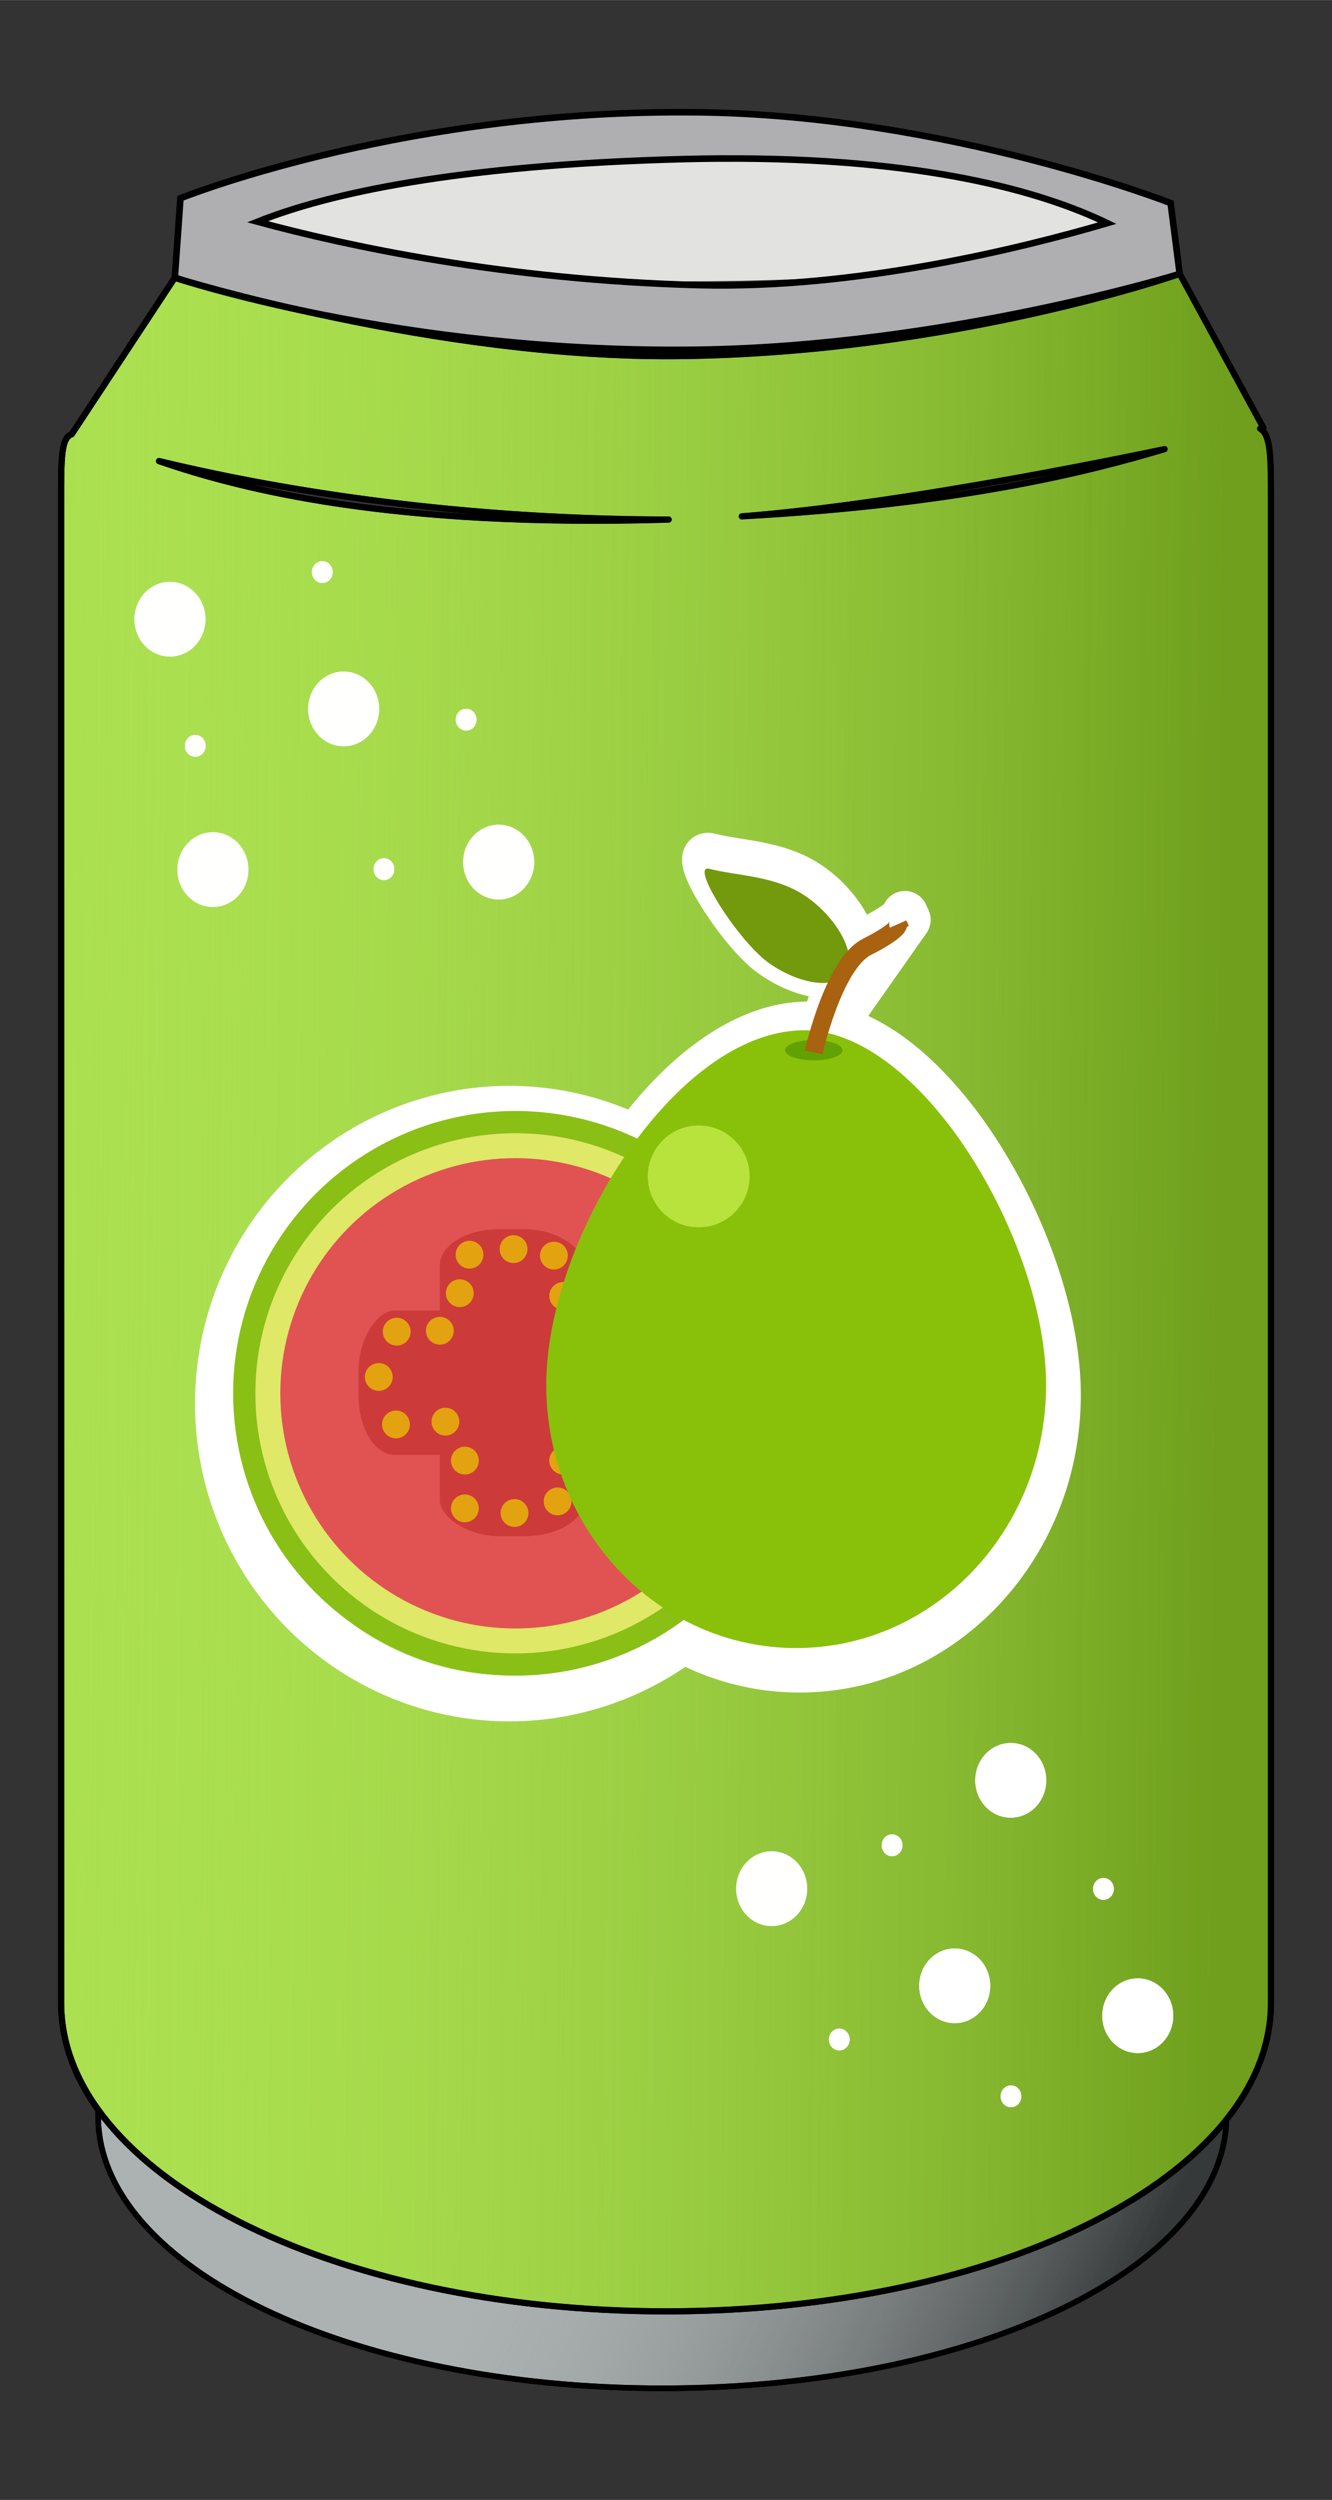 <?xml version="1.0" encoding="UTF-8" standalone="no"?>
<!-- Created with Inkscape (http://www.inkscape.org/) -->

<svg
   xmlns:dc="http://purl.org/dc/elements/1.1/"
   xmlns:cc="http://creativecommons.org/ns#"
   xmlns:rdf="http://www.w3.org/1999/02/22-rdf-syntax-ns#"
   xmlns:svg="http://www.w3.org/2000/svg"
   xmlns="http://www.w3.org/2000/svg"
   xmlns:xlink="http://www.w3.org/1999/xlink"
   xmlns:sodipodi="http://sodipodi.sourceforge.net/DTD/sodipodi-0.dtd"
   xmlns:inkscape="http://www.inkscape.org/namespaces/inkscape"
   width="4.911cm"
   height="9.215cm"
   viewBox="0 0 49.113 92.15"
   version="1.1"
   id="svg8"
   sodipodi:docname="dibujo3.svg"
   inkscape:version="0.92.3 (unknown)">
  <rect x="0" y="0" width="49.113" height="92.15" fill="#333333" stroke="none"/>
  <defs
     id="defs2">
    <linearGradient
       gradientTransform="matrix(0.913,0,0,0.913,-280.643,352.509)"
       inkscape:collect="always"
       xlink:href="#linearGradient1268"
       id="linearGradient1270"
       x1="448.077"
       y1="-220.702"
       x2="400.832"
       y2="-221.1"
       gradientUnits="userSpaceOnUse" />
    <linearGradient
       inkscape:collect="always"
       id="linearGradient1268">
      <stop
         style="stop-color:#6f9f1c;stop-opacity:1"
         offset="0"
         id="stop1264" />
      <stop
         style="stop-color:#abe050;stop-opacity:0;"
         offset="1"
         id="stop1266" />
    </linearGradient>
    <linearGradient
       gradientTransform="matrix(0.913,0,0,0.913,-280.643,352.509)"
       inkscape:collect="always"
       xlink:href="#linearGradient1355"
       id="linearGradient1357"
       x1="445.241"
       y1="-180.68"
       x2="422.006"
       y2="-191.845"
       gradientUnits="userSpaceOnUse" />
    <linearGradient
       inkscape:collect="always"
       id="linearGradient1355">
      <stop
         style="stop-color:#353939;stop-opacity:1"
         offset="0"
         id="stop1351" />
      <stop
         style="stop-color:#acb2b2;stop-opacity:0;"
         offset="1"
         id="stop1353" />
    </linearGradient>
  </defs>
  <sodipodi:namedview
     id="base"
     pagecolor="#ffffff"
     bordercolor="#666666"
     borderopacity="1.0"
     inkscape:pageopacity="0.0"
     inkscape:pageshadow="2"
     inkscape:zoom="0.49497475"
     inkscape:cx="585.7899"
     inkscape:cy="139.46508"
     inkscape:document-units="mm"
     inkscape:current-layer="layer1"
     showgrid="false"
     inkscape:window-width="1024"
     inkscape:window-height="573"
     inkscape:window-x="0"
     inkscape:window-y="0"
     inkscape:window-maximized="1"
     inkscape:lockguides="true"
     inkscape:snap-global="false"
     fit-margin-top="0"
     fit-margin-left="0"
     fit-margin-right="0"
     fit-margin-bottom="0.5"
     units="cm" />
  <g
     inkscape:label="Capa 1"
     inkscape:groupmode="layer"
     id="layer1"
     transform="translate(-83.545,-104.27)">
    <path
       id="path1349"
       d="m 125.628,126.128 c 0,0 -7.736,2.569 -17.211,2.67 -8.354,0.089 -17.342,-2.549 -17.342,-2.549 l -3.546,5.086 c -0.364,0.129 -0.365,0.741 -0.365,2.18 v 48.769 c 0,5.552 9.277,10.021 20.8,10.021 11.523,0 20.799,-4.469 20.799,-10.021 v -48.769 c 0,-1.453 -4.9e-4,-2.144 -0.372,-2.364 0.015,-0.003 0.112,-0.024 0.112,-0.024 z m -0.52,5.69 c -2.584,0.734 -7.005,1.794 -14.537,2.184 4.652,-0.342 10.778,-1.447 14.537,-2.184 z m -34.576,0.39 c 3.462,0.792 9.659,1.887 17.523,1.899 -9.53,0.273 -14.704,-0.981 -17.523,-1.899 z"
       style="opacity:1;fill:#acb2b2;fill-opacity:1;stroke:#000000;stroke-width:0.207;stroke-linecap:round;stroke-linejoin:round;stroke-miterlimit:4;stroke-dasharray:none;stroke-dashoffset:0;stroke-opacity:1;paint-order:stroke markers fill"
       inkscape:connector-curvature="0" />
    <ellipse
       ry="2.273"
       rx="15.943"
       cy="112.367"
       cx="108.689"
       id="ellipse1014"
       style="opacity:1;fill:#e2e2e1;fill-opacity:1;stroke:none;stroke-width:0.228;stroke-linecap:round;stroke-linejoin:round;stroke-miterlimit:4;stroke-dasharray:none;stroke-dashoffset:0;stroke-opacity:1;paint-order:stroke markers fill" />
    <path
       inkscape:connector-curvature="0"
       style="opacity:1;fill:url(#linearGradient1357);fill-opacity:1;stroke:#000000;stroke-width:0.207;stroke-linecap:round;stroke-linejoin:round;stroke-miterlimit:4;stroke-dasharray:none;stroke-dashoffset:0;stroke-opacity:1;paint-order:stroke markers fill"
       d="m 125.628,126.128 c 0,0 -7.736,2.569 -17.211,2.67 -8.354,0.089 -17.342,-2.549 -17.342,-2.549 l -3.546,5.086 c -0.364,0.129 -0.365,0.741 -0.365,2.18 v 48.769 c 0,5.552 9.277,10.021 20.8,10.021 11.523,0 20.799,-4.469 20.799,-10.021 v -48.769 c 0,-1.453 -4.9e-4,-2.144 -0.372,-2.364 0.015,-0.003 0.112,-0.024 0.112,-0.024 z m -0.52,5.69 c -2.584,0.734 -7.005,1.794 -14.537,2.184 4.652,-0.342 10.778,-1.447 14.537,-2.184 z m -34.576,0.39 c 3.462,0.792 9.659,1.887 17.523,1.899 -9.53,0.273 -14.704,-0.981 -17.523,-1.899 z"
       id="path1016" />
    <path
       inkscape:connector-curvature="0"
       id="path1018"
       d="m 127.043,114.364 c 0,0 -8.295,2.916 -18.456,3.031 -8.958,0.101 -18.596,-2.893 -18.596,-2.893 l -3.802,5.772 c -0.39,0.146 -0.391,0.841 -0.391,2.474 v 55.348 c 0,6.3 9.948,11.372 22.304,11.372 12.356,0 22.304,-5.072 22.304,-11.372 v -55.348 c 0,-1.649 -7.3e-4,-2.433 -0.399,-2.683 0.016,-0.004 0.12,-0.027 0.12,-0.027 z m -0.557,6.458 c -2.77,0.833 -7.512,2.036 -15.589,2.479 4.988,-0.388 11.557,-1.642 15.589,-2.479 z m -37.077,0.442 c 3.713,0.898 10.357,2.142 18.79,2.156 -10.219,0.309 -15.768,-1.113 -18.79,-2.156 z"
       style="opacity:1;fill:#abe050;fill-opacity:1;stroke:#000000;stroke-width:0.228;stroke-linecap:round;stroke-linejoin:round;stroke-miterlimit:4;stroke-dasharray:none;stroke-dashoffset:0;stroke-opacity:1;paint-order:stroke markers fill" />
    <path
       inkscape:connector-curvature="0"
       id="path1020"
       d="m 108.347,108.404 c -10.433,0.057 -18.149,3.172 -18.149,3.172 l -0.207,2.927 c 0,0 8.334,2.806 19.279,2.655 9.127,-0.126 17.773,-2.793 17.773,-2.793 l -0.336,-2.613 c 0,0 -8.215,-3.218 -17.342,-3.344 -0.342,-0.005 -0.682,-0.005 -1.018,-0.004 z m 1.81,1.707 c 7.476,-0.04 11.813,1.223 14.216,2.382 -3.222,0.943 -9.291,2.433 -15.054,2.285 -7.18,-0.185 -13.014,-1.452 -16.277,-2.337 2.572,-1.026 7.258,-2.095 15.752,-2.31 0.466,-0.012 0.92,-0.018 1.363,-0.021 z"
       style="fill:#afafb2;fill-opacity:1;stroke:#000000;stroke-width:0.242px;stroke-linecap:butt;stroke-linejoin:miter;stroke-opacity:1" />
    <path
       style="opacity:1;fill:url(#linearGradient1270);fill-opacity:1;stroke:#000000;stroke-width:0.228;stroke-linecap:round;stroke-linejoin:round;stroke-miterlimit:4;stroke-dasharray:none;stroke-dashoffset:0;stroke-opacity:1;paint-order:stroke markers fill"
       d="m 127.043,114.364 c 0,0 -8.295,2.916 -18.456,3.031 -8.958,0.101 -18.596,-2.893 -18.596,-2.893 l -3.802,5.772 c -0.39,0.146 -0.391,0.841 -0.391,2.474 v 55.348 c 0,6.3 9.948,11.372 22.304,11.372 12.356,0 22.304,-5.072 22.304,-11.372 v -55.348 c 0,-1.649 -7.3e-4,-2.433 -0.399,-2.683 0.016,-0.004 0.12,-0.027 0.12,-0.027 z m -0.557,6.458 c -2.77,0.833 -7.512,2.036 -15.589,2.479 4.988,-0.388 11.557,-1.642 15.589,-2.479 z m -37.077,0.442 c 3.713,0.898 10.357,2.142 18.79,2.156 -10.219,0.309 -15.768,-1.113 -18.79,-2.156 z"
       id="path1262"
       inkscape:connector-curvature="0" />
    <ellipse
       style="opacity:1;fill:#ffffff;fill-opacity:0.933;stroke:none;stroke-width:2.008;stroke-linecap:round;stroke-linejoin:round;stroke-miterlimit:4;stroke-dasharray:none;stroke-dashoffset:0;stroke-opacity:1;paint-order:stroke markers fill"
       id="ellipse1684"
       cx="111.998"
       cy="173.888"
       rx="1.309"
       ry="1.377" />
    <ellipse
       ry="1.377"
       rx="1.309"
       cy="173.888"
       cx="111.998"
       id="ellipse1686"
       style="opacity:1;fill:#ffffff;fill-opacity:0.933;stroke:none;stroke-width:2.008;stroke-linecap:round;stroke-linejoin:round;stroke-miterlimit:4;stroke-dasharray:none;stroke-dashoffset:0;stroke-opacity:1;paint-order:stroke markers fill" />
    <ellipse
       style="opacity:1;fill:#ffffff;fill-opacity:0.933;stroke:none;stroke-width:2.008;stroke-linecap:round;stroke-linejoin:round;stroke-miterlimit:4;stroke-dasharray:none;stroke-dashoffset:0;stroke-opacity:1;paint-order:stroke markers fill"
       id="ellipse1688"
       cx="120.813"
       cy="169.894"
       rx="1.309"
       ry="1.377" />
    <ellipse
       ry="1.377"
       rx="1.309"
       cy="169.894"
       cx="120.813"
       id="ellipse1690"
       style="opacity:1;fill:#ffffff;fill-opacity:0.933;stroke:none;stroke-width:2.008;stroke-linecap:round;stroke-linejoin:round;stroke-miterlimit:4;stroke-dasharray:none;stroke-dashoffset:0;stroke-opacity:1;paint-order:stroke markers fill" />
    <ellipse
       style="opacity:1;fill:#ffffff;fill-opacity:0.933;stroke:none;stroke-width:2.008;stroke-linecap:round;stroke-linejoin:round;stroke-miterlimit:4;stroke-dasharray:none;stroke-dashoffset:0;stroke-opacity:1;paint-order:stroke markers fill"
       id="ellipse1692"
       cx="118.747"
       cy="177.469"
       rx="1.309"
       ry="1.377" />
    <ellipse
       ry="1.377"
       rx="1.309"
       cy="177.469"
       cx="118.747"
       id="ellipse1694"
       style="opacity:1;fill:#ffffff;fill-opacity:0.933;stroke:none;stroke-width:2.008;stroke-linecap:round;stroke-linejoin:round;stroke-miterlimit:4;stroke-dasharray:none;stroke-dashoffset:0;stroke-opacity:1;paint-order:stroke markers fill" />
    <ellipse
       style="opacity:1;fill:#ffffff;fill-opacity:0.933;stroke:none;stroke-width:2.008;stroke-linecap:round;stroke-linejoin:round;stroke-miterlimit:4;stroke-dasharray:none;stroke-dashoffset:0;stroke-opacity:1;paint-order:stroke markers fill"
       id="ellipse1696"
       cx="125.496"
       cy="178.571"
       rx="1.309"
       ry="1.377" />
    <ellipse
       ry="1.377"
       rx="1.309"
       cy="178.571"
       cx="125.496"
       id="ellipse1698"
       style="opacity:1;fill:#ffffff;fill-opacity:0.933;stroke:none;stroke-width:2.008;stroke-linecap:round;stroke-linejoin:round;stroke-miterlimit:4;stroke-dasharray:none;stroke-dashoffset:0;stroke-opacity:1;paint-order:stroke markers fill" />
    <ellipse
       style="opacity:1;fill:#ffffff;fill-opacity:0.933;stroke:none;stroke-width:0.588;stroke-linecap:round;stroke-linejoin:round;stroke-miterlimit:4;stroke-dasharray:none;stroke-dashoffset:0;stroke-opacity:1;paint-order:stroke markers fill"
       id="ellipse1700"
       cx="124.23"
       cy="173.896"
       rx="0.383"
       ry="0.403" />
    <ellipse
       ry="0.403"
       rx="0.383"
       cy="173.896"
       cx="124.23"
       id="ellipse1702"
       style="opacity:1;fill:#ffffff;fill-opacity:0.933;stroke:none;stroke-width:0.588;stroke-linecap:round;stroke-linejoin:round;stroke-miterlimit:4;stroke-dasharray:none;stroke-dashoffset:0;stroke-opacity:1;paint-order:stroke markers fill" />
    <ellipse
       style="opacity:1;fill:#ffffff;fill-opacity:0.933;stroke:none;stroke-width:0.588;stroke-linecap:round;stroke-linejoin:round;stroke-miterlimit:4;stroke-dasharray:none;stroke-dashoffset:0;stroke-opacity:1;paint-order:stroke markers fill"
       id="ellipse1704"
       cx="116.438"
       cy="172.289"
       rx="0.383"
       ry="0.403" />
    <ellipse
       ry="0.403"
       rx="0.383"
       cy="172.289"
       cx="116.438"
       id="ellipse1706"
       style="opacity:1;fill:#ffffff;fill-opacity:0.933;stroke:none;stroke-width:0.588;stroke-linecap:round;stroke-linejoin:round;stroke-miterlimit:4;stroke-dasharray:none;stroke-dashoffset:0;stroke-opacity:1;paint-order:stroke markers fill" />
    <ellipse
       style="opacity:1;fill:#ffffff;fill-opacity:0.933;stroke:none;stroke-width:0.588;stroke-linecap:round;stroke-linejoin:round;stroke-miterlimit:4;stroke-dasharray:none;stroke-dashoffset:0;stroke-opacity:1;paint-order:stroke markers fill"
       id="ellipse1708"
       cx="114.49"
       cy="179.448"
       rx="0.383"
       ry="0.403" />
    <ellipse
       ry="0.403"
       rx="0.383"
       cy="179.448"
       cx="114.49"
       id="ellipse1710"
       style="opacity:1;fill:#ffffff;fill-opacity:0.933;stroke:none;stroke-width:0.588;stroke-linecap:round;stroke-linejoin:round;stroke-miterlimit:4;stroke-dasharray:none;stroke-dashoffset:0;stroke-opacity:1;paint-order:stroke markers fill" />
    <ellipse
       style="opacity:1;fill:#ffffff;fill-opacity:0.933;stroke:none;stroke-width:0.588;stroke-linecap:round;stroke-linejoin:round;stroke-miterlimit:4;stroke-dasharray:none;stroke-dashoffset:0;stroke-opacity:1;paint-order:stroke markers fill"
       id="ellipse1712"
       cx="120.821"
       cy="181.542"
       rx="0.383"
       ry="0.403" />
    <ellipse
       ry="0.403"
       rx="0.383"
       cy="181.542"
       cx="120.821"
       id="ellipse1714"
       style="opacity:1;fill:#ffffff;fill-opacity:0.933;stroke:none;stroke-width:0.588;stroke-linecap:round;stroke-linejoin:round;stroke-miterlimit:4;stroke-dasharray:none;stroke-dashoffset:0;stroke-opacity:1;paint-order:stroke markers fill" />
    <ellipse
       ry="1.377"
       rx="1.309"
       cy="127.093"
       cx="89.811"
       id="ellipse1716"
       style="opacity:1;fill:#ffffff;fill-opacity:0.933;stroke:none;stroke-width:2.008;stroke-linecap:round;stroke-linejoin:round;stroke-miterlimit:4;stroke-dasharray:none;stroke-dashoffset:0;stroke-opacity:1;paint-order:stroke markers fill" />
    <ellipse
       style="opacity:1;fill:#ffffff;fill-opacity:0.933;stroke:none;stroke-width:2.008;stroke-linecap:round;stroke-linejoin:round;stroke-miterlimit:4;stroke-dasharray:none;stroke-dashoffset:0;stroke-opacity:1;paint-order:stroke markers fill"
       id="ellipse1718"
       cx="89.811"
       cy="127.093"
       rx="1.309"
       ry="1.377" />
    <ellipse
       ry="1.377"
       rx="1.309"
       cy="130.399"
       cx="96.216"
       id="ellipse1720"
       style="opacity:1;fill:#ffffff;fill-opacity:0.933;stroke:none;stroke-width:2.008;stroke-linecap:round;stroke-linejoin:round;stroke-miterlimit:4;stroke-dasharray:none;stroke-dashoffset:0;stroke-opacity:1;paint-order:stroke markers fill" />
    <ellipse
       style="opacity:1;fill:#ffffff;fill-opacity:0.933;stroke:none;stroke-width:2.008;stroke-linecap:round;stroke-linejoin:round;stroke-miterlimit:4;stroke-dasharray:none;stroke-dashoffset:0;stroke-opacity:1;paint-order:stroke markers fill"
       id="ellipse1722"
       cx="96.216"
       cy="130.399"
       rx="1.309"
       ry="1.377" />
    <ellipse
       ry="1.377"
       rx="1.309"
       cy="136.322"
       cx="91.395"
       id="ellipse1724"
       style="opacity:1;fill:#ffffff;fill-opacity:0.933;stroke:none;stroke-width:2.008;stroke-linecap:round;stroke-linejoin:round;stroke-miterlimit:4;stroke-dasharray:none;stroke-dashoffset:0;stroke-opacity:1;paint-order:stroke markers fill" />
    <ellipse
       style="opacity:1;fill:#ffffff;fill-opacity:0.933;stroke:none;stroke-width:2.008;stroke-linecap:round;stroke-linejoin:round;stroke-miterlimit:4;stroke-dasharray:none;stroke-dashoffset:0;stroke-opacity:1;paint-order:stroke markers fill"
       id="ellipse1726"
       cx="91.395"
       cy="136.322"
       rx="1.309"
       ry="1.377" />
    <ellipse
       ry="1.377"
       rx="1.309"
       cy="136.046"
       cx="101.932"
       id="ellipse1728"
       style="opacity:1;fill:#ffffff;fill-opacity:0.933;stroke:none;stroke-width:2.008;stroke-linecap:round;stroke-linejoin:round;stroke-miterlimit:4;stroke-dasharray:none;stroke-dashoffset:0;stroke-opacity:1;paint-order:stroke markers fill" />
    <ellipse
       style="opacity:1;fill:#ffffff;fill-opacity:0.933;stroke:none;stroke-width:2.008;stroke-linecap:round;stroke-linejoin:round;stroke-miterlimit:4;stroke-dasharray:none;stroke-dashoffset:0;stroke-opacity:1;paint-order:stroke markers fill"
       id="ellipse1730"
       cx="101.932"
       cy="136.046"
       rx="1.309"
       ry="1.377" />
    <ellipse
       ry="0.403"
       rx="0.383"
       cy="130.797"
       cx="100.732"
       id="ellipse1732"
       style="opacity:1;fill:#ffffff;fill-opacity:0.933;stroke:none;stroke-width:0.588;stroke-linecap:round;stroke-linejoin:round;stroke-miterlimit:4;stroke-dasharray:none;stroke-dashoffset:0;stroke-opacity:1;paint-order:stroke markers fill" />
    <ellipse
       style="opacity:1;fill:#ffffff;fill-opacity:0.933;stroke:none;stroke-width:0.588;stroke-linecap:round;stroke-linejoin:round;stroke-miterlimit:4;stroke-dasharray:none;stroke-dashoffset:0;stroke-opacity:1;paint-order:stroke markers fill"
       id="ellipse1734"
       cx="100.732"
       cy="130.797"
       rx="0.383"
       ry="0.403" />
    <ellipse
       ry="0.403"
       rx="0.383"
       cy="136.306"
       cx="97.701"
       id="ellipse1736"
       style="opacity:1;fill:#ffffff;fill-opacity:0.933;stroke:none;stroke-width:0.588;stroke-linecap:round;stroke-linejoin:round;stroke-miterlimit:4;stroke-dasharray:none;stroke-dashoffset:0;stroke-opacity:1;paint-order:stroke markers fill" />
    <ellipse
       style="opacity:1;fill:#ffffff;fill-opacity:0.933;stroke:none;stroke-width:0.588;stroke-linecap:round;stroke-linejoin:round;stroke-miterlimit:4;stroke-dasharray:none;stroke-dashoffset:0;stroke-opacity:1;paint-order:stroke markers fill"
       id="ellipse1738"
       cx="97.701"
       cy="136.306"
       rx="0.383"
       ry="0.403" />
    <ellipse
       ry="0.403"
       rx="0.383"
       cy="131.761"
       cx="90.745"
       id="ellipse1740"
       style="opacity:1;fill:#ffffff;fill-opacity:0.933;stroke:none;stroke-width:0.588;stroke-linecap:round;stroke-linejoin:round;stroke-miterlimit:4;stroke-dasharray:none;stroke-dashoffset:0;stroke-opacity:1;paint-order:stroke markers fill" />
    <ellipse
       style="opacity:1;fill:#ffffff;fill-opacity:0.933;stroke:none;stroke-width:0.588;stroke-linecap:round;stroke-linejoin:round;stroke-miterlimit:4;stroke-dasharray:none;stroke-dashoffset:0;stroke-opacity:1;paint-order:stroke markers fill"
       id="ellipse1742"
       cx="90.745"
       cy="131.761"
       rx="0.383"
       ry="0.403" />
    <ellipse
       style="opacity:1;fill:#ffffff;fill-opacity:0.933;stroke:none;stroke-width:0.588;stroke-linecap:round;stroke-linejoin:round;stroke-miterlimit:4;stroke-dasharray:none;stroke-dashoffset:0;stroke-opacity:1;paint-order:stroke markers fill"
       id="ellipse1744"
       cx="95.429"
       cy="125.356"
       rx="0.383"
       ry="0.403" />
    <ellipse
       ry="0.403"
       rx="0.383"
       cy="125.356"
       cx="95.429"
       id="ellipse1746"
       style="opacity:1;fill:#ffffff;fill-opacity:0.933;stroke:none;stroke-width:0.588;stroke-linecap:round;stroke-linejoin:round;stroke-miterlimit:4;stroke-dasharray:none;stroke-dashoffset:0;stroke-opacity:1;paint-order:stroke markers fill" />
    <path
       style="opacity:1;fill:none;fill-opacity:1;stroke:#ffffff;stroke-width:1.7;stroke-linecap:round;stroke-linejoin:round;stroke-miterlimit:4;stroke-dasharray:none;stroke-dashoffset:0;stroke-opacity:1;paint-order:stroke markers fill"
       d="m 109.658,135.815 c -0.584,-0.004 1.195,2.821 2.336,3.636 0.992,0.709 2.125,0.955 2.697,0.606 -0.354,0.676 -0.614,1.455 -0.782,2.031 -0.216,-0.033 -0.431,-0.054 -0.646,-0.05 -2.256,0.038 -4.516,1.774 -6.293,4.181 a 10.75,10.864 0 0 0 -4.634,-1.076 10.75,10.864 0 0 0 -10.75,10.864 10.75,10.864 0 0 0 10.75,10.864 10.75,10.864 0 0 0 6.401,-2.151 c 1.29,0.694 2.746,1.088 4.291,1.088 5.257,0 9.518,-4.533 9.518,-10.125 0,-5.195 -4.151,-12.576 -8.328,-13.536 l 2.793,-3.973 -0.099,-0.214 c 0,0 0.089,0.215 -1.189,0.872 -0.245,0.126 -0.471,0.354 -0.676,0.639 0.07,-0.72 -0.59,-1.828 -1.598,-2.549 -1.178,-0.842 -2.632,-0.812 -3.729,-1.096 -0.024,-0.006 -0.045,-0.009 -0.064,-0.01 z"
       id="circle938"
       inkscape:connector-curvature="0" />
    <circle
       style="opacity:1;fill:#8abf16;fill-opacity:1;stroke:none;stroke-width:0.77;stroke-linecap:round;stroke-linejoin:round;stroke-miterlimit:4;stroke-dasharray:none;stroke-dashoffset:0;stroke-opacity:1;paint-order:stroke markers fill"
       id="path874"
       cx="102.549"
       cy="155.628"
       r="10.408" />
    <circle
       r="9.588"
       cy="155.628"
       cx="102.549"
       id="circle876"
       style="opacity:1;fill:#dfe867;fill-opacity:1;stroke:none;stroke-width:0.709;stroke-linecap:round;stroke-linejoin:round;stroke-miterlimit:4;stroke-dasharray:none;stroke-dashoffset:0;stroke-opacity:1;paint-order:stroke markers fill" />
    <circle
       style="opacity:1;fill:#e05352;fill-opacity:1;stroke:none;stroke-width:0.641;stroke-linecap:round;stroke-linejoin:round;stroke-miterlimit:4;stroke-dasharray:none;stroke-dashoffset:0;stroke-opacity:1;paint-order:stroke markers fill"
       id="circle878"
       cx="102.549"
       cy="155.628"
       r="8.669" />
    <rect
       style="opacity:1;fill:#cc3a3a;fill-opacity:1;stroke:none;stroke-width:0.574;stroke-linecap:round;stroke-linejoin:round;stroke-miterlimit:4;stroke-dasharray:none;stroke-dashoffset:0;stroke-opacity:1;paint-order:stroke markers fill"
       id="rect894"
       width="5.319"
       height="11.317"
       x="99.764"
       y="149.577"
       ry="1.324"
       rx="2.199" />
    <rect
       rx="2.199"
       ry="1.324"
       y="-108.082"
       x="152.576"
       height="11.317"
       width="5.319"
       id="rect896"
       style="opacity:1;fill:#cc3a3a;fill-opacity:1;stroke:none;stroke-width:0.574;stroke-linecap:round;stroke-linejoin:round;stroke-miterlimit:4;stroke-dasharray:none;stroke-dashoffset:0;stroke-opacity:1;paint-order:stroke markers fill"
       transform="rotate(90)" />
    <ellipse
       ry="0.513"
       rx="0.513"
       cy="150.313"
       cx="102.481"
       id="ellipse900"
       style="opacity:1;fill:#e3a20f;fill-opacity:1;stroke:none;stroke-width:0.476;stroke-linecap:round;stroke-linejoin:round;stroke-miterlimit:4;stroke-dasharray:none;stroke-dashoffset:0;stroke-opacity:1;paint-order:stroke markers fill" />
    <ellipse
       ry="0.513"
       rx="0.513"
       cy="150.552"
       cx="103.969"
       id="ellipse902"
       style="opacity:1;fill:#e3a20f;fill-opacity:1;stroke:none;stroke-width:0.476;stroke-linecap:round;stroke-linejoin:round;stroke-miterlimit:4;stroke-dasharray:none;stroke-dashoffset:0;stroke-opacity:1;paint-order:stroke markers fill" />
    <ellipse
       ry="0.513"
       rx="0.513"
       cy="150.518"
       cx="100.857"
       id="ellipse904"
       style="opacity:1;fill:#e3a20f;fill-opacity:1;stroke:none;stroke-width:0.476;stroke-linecap:round;stroke-linejoin:round;stroke-miterlimit:4;stroke-dasharray:none;stroke-dashoffset:0;stroke-opacity:1;paint-order:stroke markers fill" />
    <ellipse
       ry="0.513"
       rx="0.513"
       cy="152.039"
       cx="104.311"
       id="ellipse906"
       style="opacity:1;fill:#e3a20f;fill-opacity:1;stroke:none;stroke-width:0.476;stroke-linecap:round;stroke-linejoin:round;stroke-miterlimit:4;stroke-dasharray:none;stroke-dashoffset:0;stroke-opacity:1;paint-order:stroke markers fill" />
    <ellipse
       ry="0.513"
       rx="0.513"
       cy="151.937"
       cx="100.498"
       id="ellipse908"
       style="opacity:1;fill:#e3a20f;fill-opacity:1;stroke:none;stroke-width:0.476;stroke-linecap:round;stroke-linejoin:round;stroke-miterlimit:4;stroke-dasharray:none;stroke-dashoffset:0;stroke-opacity:1;paint-order:stroke markers fill" />
    <ellipse
       ry="0.513"
       rx="0.513"
       cy="153.27"
       cx="105.353"
       id="ellipse910"
       style="opacity:1;fill:#e3a20f;fill-opacity:1;stroke:none;stroke-width:0.476;stroke-linecap:round;stroke-linejoin:round;stroke-miterlimit:4;stroke-dasharray:none;stroke-dashoffset:0;stroke-opacity:1;paint-order:stroke markers fill" />
    <ellipse
       ry="0.513"
       rx="0.513"
       cy="153.27"
       cx="106.841"
       id="ellipse912"
       style="opacity:1;fill:#e3a20f;fill-opacity:1;stroke:none;stroke-width:0.476;stroke-linecap:round;stroke-linejoin:round;stroke-miterlimit:4;stroke-dasharray:none;stroke-dashoffset:0;stroke-opacity:1;paint-order:stroke markers fill" />
    <ellipse
       ry="0.513"
       rx="0.513"
       cy="154.826"
       cx="107.37"
       id="ellipse914"
       style="opacity:1;fill:#e3a20f;fill-opacity:1;stroke:none;stroke-width:0.476;stroke-linecap:round;stroke-linejoin:round;stroke-miterlimit:4;stroke-dasharray:none;stroke-dashoffset:0;stroke-opacity:1;paint-order:stroke markers fill" />
    <ellipse
       ry="0.513"
       rx="0.513"
       cy="156.45"
       cx="107.148"
       id="ellipse916"
       style="opacity:1;fill:#e3a20f;fill-opacity:1;stroke:none;stroke-width:0.476;stroke-linecap:round;stroke-linejoin:round;stroke-miterlimit:4;stroke-dasharray:none;stroke-dashoffset:0;stroke-opacity:1;paint-order:stroke markers fill" />
    <ellipse
       ry="0.513"
       rx="0.513"
       cy="156.98"
       cx="105.695"
       id="ellipse918"
       style="opacity:1;fill:#e3a20f;fill-opacity:1;stroke:none;stroke-width:0.476;stroke-linecap:round;stroke-linejoin:round;stroke-miterlimit:4;stroke-dasharray:none;stroke-dashoffset:0;stroke-opacity:1;paint-order:stroke markers fill" />
    <ellipse
       ry="0.513"
       rx="0.513"
       cy="158.108"
       cx="104.311"
       id="ellipse920"
       style="opacity:1;fill:#e3a20f;fill-opacity:1;stroke:none;stroke-width:0.476;stroke-linecap:round;stroke-linejoin:round;stroke-miterlimit:4;stroke-dasharray:none;stroke-dashoffset:0;stroke-opacity:1;paint-order:stroke markers fill" />
    <ellipse
       ry="0.513"
       rx="0.513"
       cy="159.612"
       cx="104.105"
       id="ellipse922"
       style="opacity:1;fill:#e3a20f;fill-opacity:1;stroke:none;stroke-width:0.476;stroke-linecap:round;stroke-linejoin:round;stroke-miterlimit:4;stroke-dasharray:none;stroke-dashoffset:0;stroke-opacity:1;paint-order:stroke markers fill" />
    <ellipse
       ry="0.513"
       rx="0.513"
       cy="160.04"
       cx="102.516"
       id="ellipse924"
       style="opacity:1;fill:#e3a20f;fill-opacity:1;stroke:none;stroke-width:0.476;stroke-linecap:round;stroke-linejoin:round;stroke-miterlimit:4;stroke-dasharray:none;stroke-dashoffset:0;stroke-opacity:1;paint-order:stroke markers fill" />
    <ellipse
       ry="0.513"
       rx="0.513"
       cy="159.869"
       cx="100.686"
       id="ellipse926"
       style="opacity:1;fill:#e3a20f;fill-opacity:1;stroke:none;stroke-width:0.476;stroke-linecap:round;stroke-linejoin:round;stroke-miterlimit:4;stroke-dasharray:none;stroke-dashoffset:0;stroke-opacity:1;paint-order:stroke markers fill" />
    <ellipse
       ry="0.513"
       rx="0.513"
       cy="158.108"
       cx="100.686"
       id="ellipse928"
       style="opacity:1;fill:#e3a20f;fill-opacity:1;stroke:none;stroke-width:0.476;stroke-linecap:round;stroke-linejoin:round;stroke-miterlimit:4;stroke-dasharray:none;stroke-dashoffset:0;stroke-opacity:1;paint-order:stroke markers fill" />
    <ellipse
       ry="0.513"
       rx="0.513"
       cy="156.672"
       cx="99.968"
       id="ellipse930"
       style="opacity:1;fill:#e3a20f;fill-opacity:1;stroke:none;stroke-width:0.476;stroke-linecap:round;stroke-linejoin:round;stroke-miterlimit:4;stroke-dasharray:none;stroke-dashoffset:0;stroke-opacity:1;paint-order:stroke markers fill" />
    <ellipse
       ry="0.513"
       rx="0.513"
       cy="156.775"
       cx="98.145"
       id="ellipse932"
       style="opacity:1;fill:#e3a20f;fill-opacity:1;stroke:none;stroke-width:0.476;stroke-linecap:round;stroke-linejoin:round;stroke-miterlimit:4;stroke-dasharray:none;stroke-dashoffset:0;stroke-opacity:1;paint-order:stroke markers fill" />
    <ellipse
       ry="0.513"
       rx="0.513"
       cy="155.025"
       cx="97.511"
       id="ellipse934"
       style="opacity:1;fill:#e3a20f;fill-opacity:1;stroke:none;stroke-width:0.476;stroke-linecap:round;stroke-linejoin:round;stroke-miterlimit:4;stroke-dasharray:none;stroke-dashoffset:0;stroke-opacity:1;paint-order:stroke markers fill" />
    <ellipse
       ry="0.513"
       rx="0.513"
       cy="153.356"
       cx="98.173"
       id="ellipse936"
       style="opacity:1;fill:#e3a20f;fill-opacity:1;stroke:none;stroke-width:0.476;stroke-linecap:round;stroke-linejoin:round;stroke-miterlimit:4;stroke-dasharray:none;stroke-dashoffset:0;stroke-opacity:1;paint-order:stroke markers fill" />
    <ellipse
       style="opacity:1;fill:#e3a20f;fill-opacity:1;stroke:none;stroke-width:0.476;stroke-linecap:round;stroke-linejoin:round;stroke-miterlimit:4;stroke-dasharray:none;stroke-dashoffset:0;stroke-opacity:1;paint-order:stroke markers fill"
       id="path898"
       cx="99.763"
       cy="153.322"
       rx="0.513"
       ry="0.513" />
    <path
       style="opacity:1;fill:#73990c;fill-opacity:1;stroke:none;stroke-width:0.427;stroke-linecap:round;stroke-linejoin:round;stroke-miterlimit:4;stroke-dasharray:none;stroke-dashoffset:0;stroke-opacity:1;paint-order:stroke markers fill"
       d="m 113.308,137.343 c 1.141,0.807 1.825,2.124 1.453,2.757 -0.386,0.658 -1.722,0.474 -2.863,-0.332 -1.141,-0.807 -2.939,-3.665 -2.2,-3.475 1.062,0.273 2.469,0.244 3.61,1.05 z"
       id="path871"
       inkscape:connector-curvature="0"
       sodipodi:nodetypes="sssss" />
    <path
       style="opacity:1;fill:#89c10a;fill-opacity:1;stroke:none;stroke-width:1.737;stroke-linecap:round;stroke-linejoin:round;stroke-miterlimit:4;stroke-dasharray:none;stroke-dashoffset:0;stroke-opacity:1;paint-order:stroke markers fill"
       d="m 122.116,155.318 c 0,5.357 -4.126,9.7 -9.215,9.7 -5.089,0 -9.215,-4.343 -9.215,-9.7 0,-5.357 4.732,-12.993 9.442,-13.073 4.333,-0.073 8.988,7.715 8.988,13.073 z"
       id="path862"
       inkscape:connector-curvature="0"
       sodipodi:nodetypes="sssss" />
    <circle
       style="opacity:1;fill:#b8e33d;fill-opacity:1;stroke:none;stroke-width:1.94;stroke-linecap:round;stroke-linejoin:round;stroke-miterlimit:4;stroke-dasharray:none;stroke-dashoffset:0;stroke-opacity:1;paint-order:stroke markers fill"
       id="path865"
       cx="109.307"
       cy="147.632"
       r="1.877" />
    <ellipse
       style="opacity:1;fill:#62a102;fill-opacity:1;stroke:none;stroke-width:1.637;stroke-linecap:round;stroke-linejoin:round;stroke-miterlimit:4;stroke-dasharray:none;stroke-dashoffset:0;stroke-opacity:1;paint-order:stroke markers fill"
       id="path867"
       cx="113.55"
       cy="142.98"
       rx="1.06"
       ry="0.376" />
    <path
       style="fill:none;fill-opacity:1;stroke:#a9620f;stroke-width:0.665;stroke-linecap:butt;stroke-linejoin:miter;stroke-miterlimit:4;stroke-dasharray:none;stroke-opacity:1"
       d="m 113.545,143.063 c 0,0 0.728,-3.262 1.964,-3.891 1.237,-0.629 1.151,-0.835 1.151,-0.835 l 0.096,0.205"
       id="path869"
       inkscape:connector-curvature="0"
       sodipodi:nodetypes="cscc" />
  </g>
</svg>
